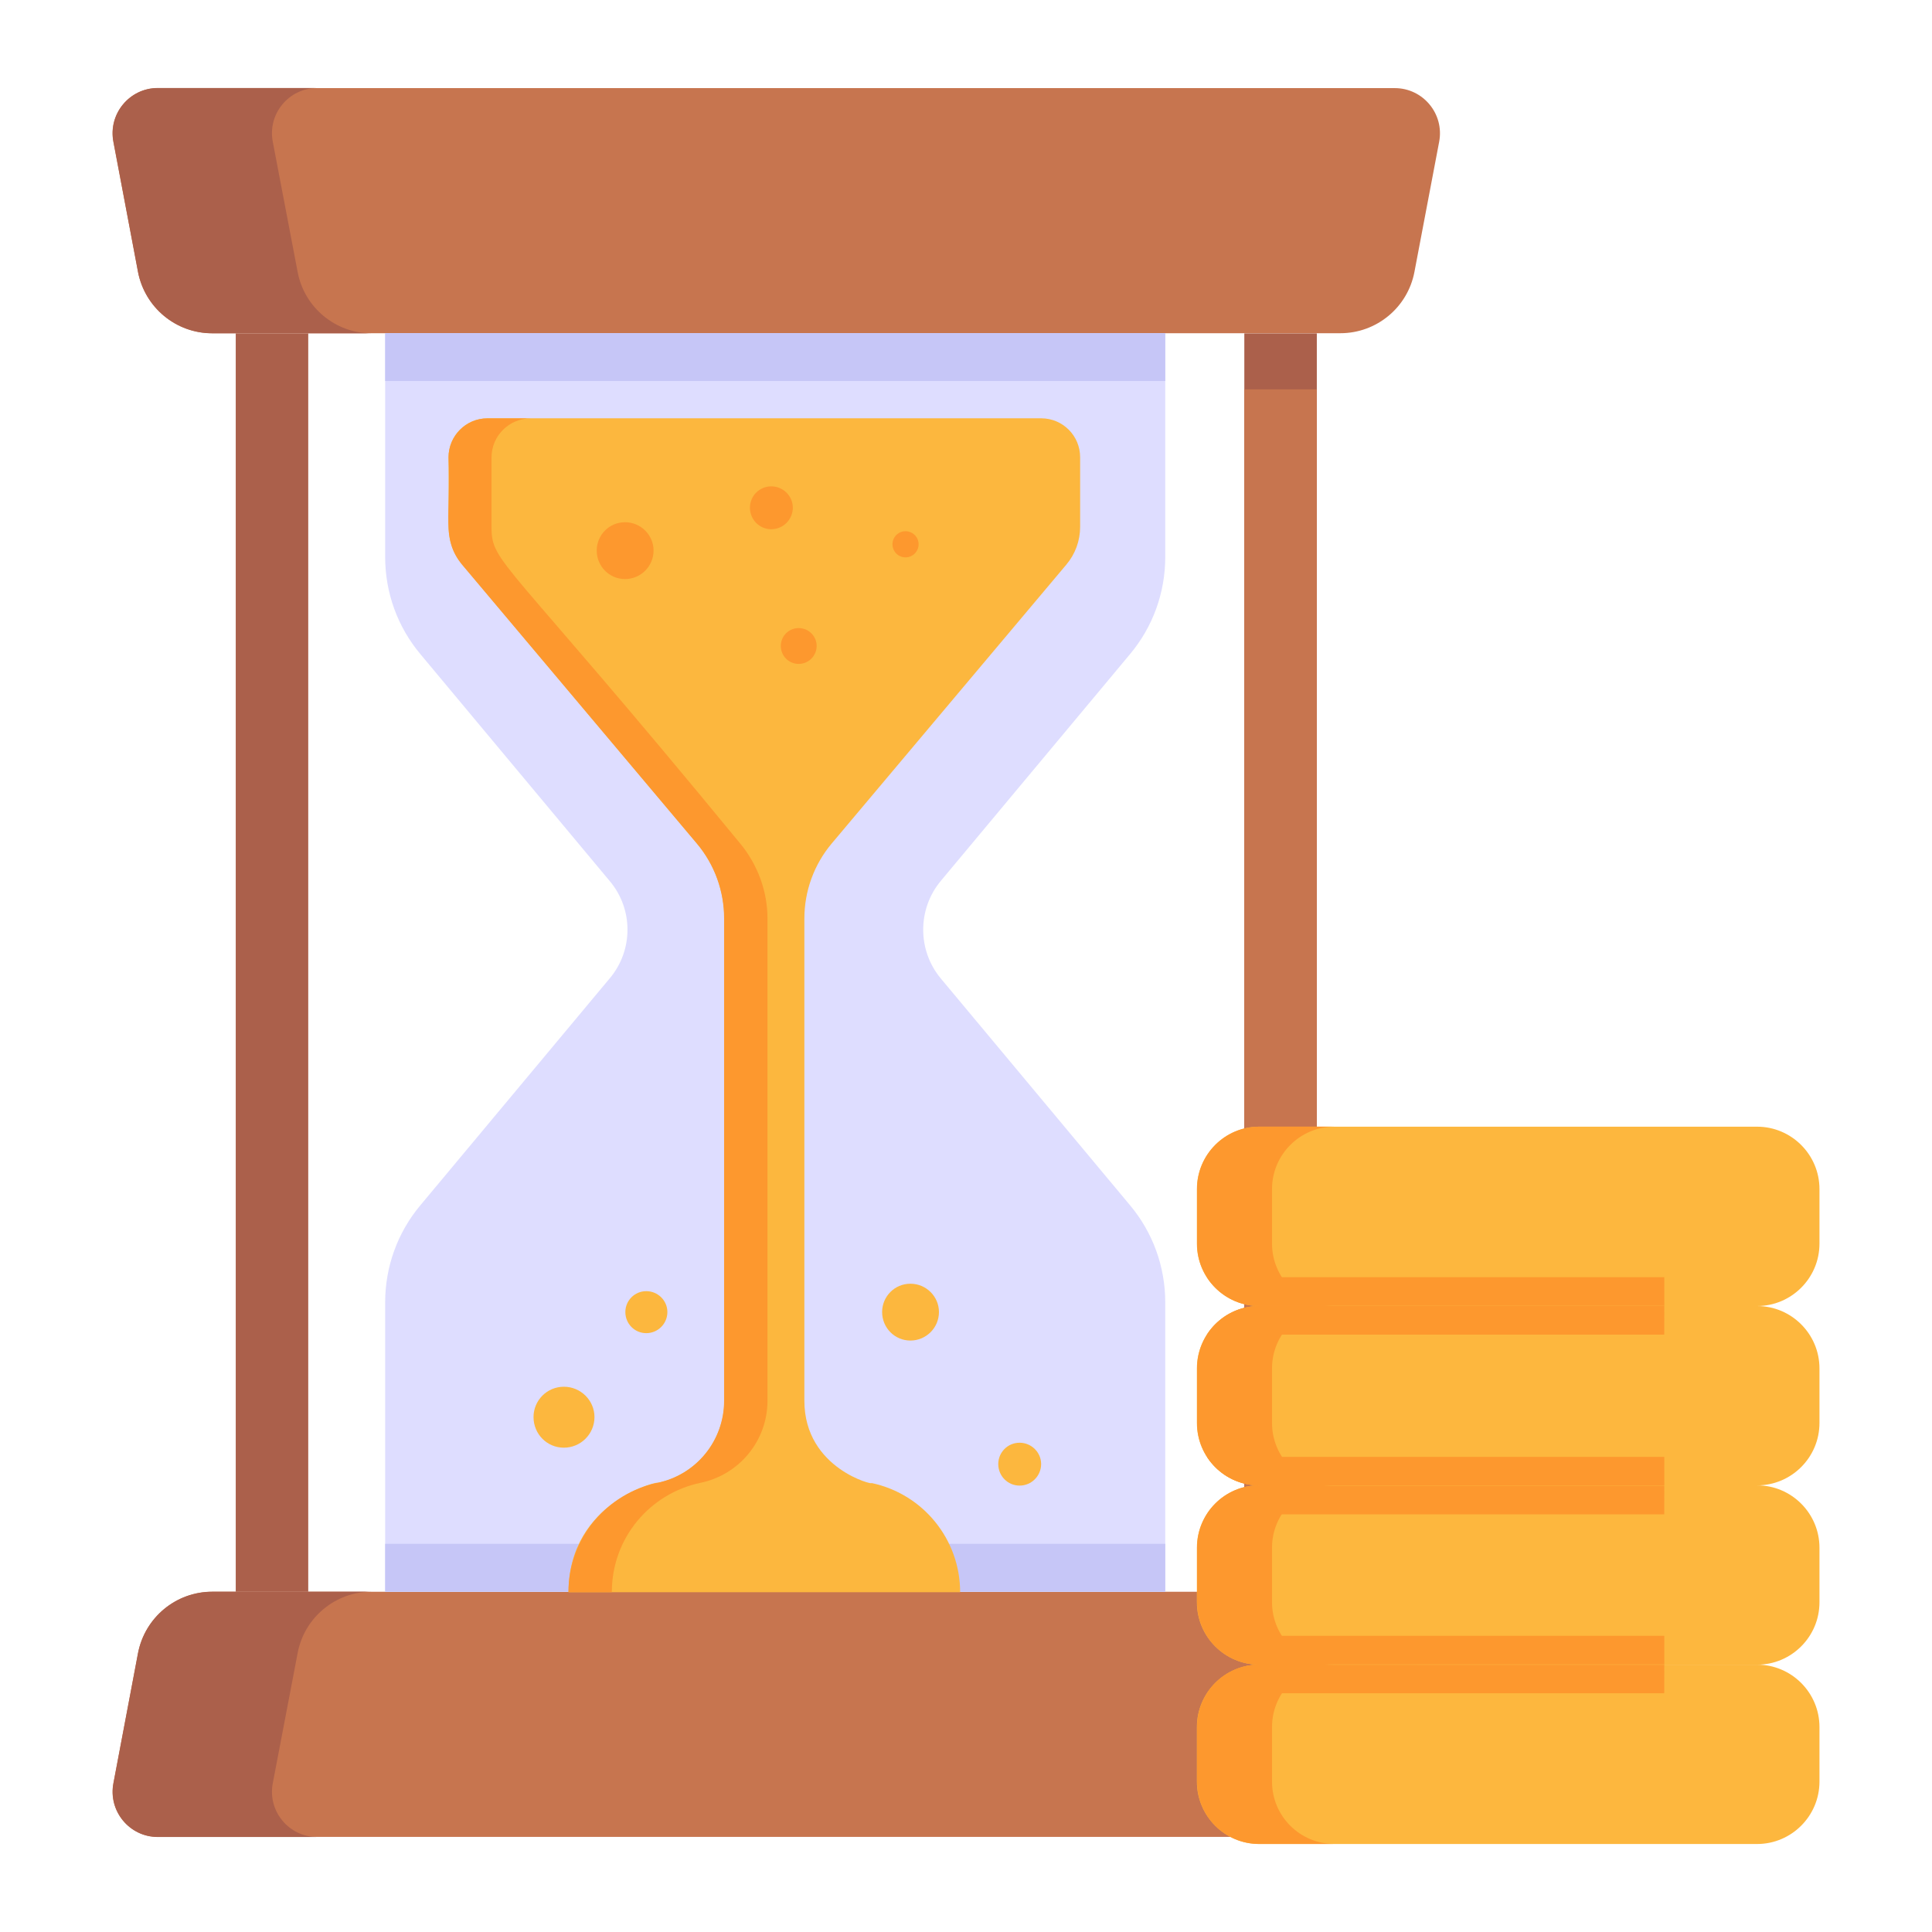 <!-- icon666.com - MILLIONS vector ICONS FREE --><svg id="Layer_1" enable-background="new 0 0 53 53" viewBox="0 0 53 53" xmlns="http://www.w3.org/2000/svg"><g id="_x36_7"><g><g><g><g><path d="m34.135 9.145h1.989v34.667h-1.989z" fill="#ab604b"></path></g></g><g><g><path d="m34.135 10.681h1.989v31.595h-1.989z" fill="#c7754f"></path></g></g><g><g><path d="m6.467 9.145h1.989v34.522h-1.989z" fill="#ab604b"></path></g></g></g><g><g><path d="m38.803 45.35.678 3.568c.145.765-.441 1.473-1.219 1.473h-33.933c-.778 0-1.365-.708-1.219-1.473l.678-3.568c.185-.976 1.039-1.683 2.032-1.683h30.952c.994 0 1.847.706 2.032 1.683z" fill="#c7754f"></path></g></g><g><g><path d="m8.704 50.394h-4.38c-.77 0-1.36-.71-1.21-1.48l.67-3.56c.19-.98 1.04-1.69 2.04-1.69h4.37c-.99 0-1.85.71-2.03 1.69l-.68 3.56c-.15.77.44 1.48 1.22 1.48z" fill="#ab604b"></path></g></g><g><g><path d="m3.787 7.458-.678-3.568c-.145-.765.441-1.473 1.219-1.473l33.933-0c.778-0 1.365.708 1.219 1.473l-.678 3.568c-.185.976-1.039 1.683-2.032 1.683l-30.952 0c-.994 0-1.847-.706-2.032-1.683z" fill="#c7754f"></path></g></g><g><g><path d="m10.194 9.144h-4.37c-1 0-1.85-.71-2.04-1.69l-.67-3.56c-.15-.77.44-1.48 1.21-1.48h4.38c-.78 0-1.37.71-1.22 1.48l.68 3.56c.18.98 1.04 1.69 2.03 1.69z" fill="#ab604b"></path></g></g><g><g><path d="m31.966 9.139v6.14c0 .98-.34 1.92-.97 2.67l-5.19 6.22c-.64.77-.64 1.9 0 2.67l5.19 6.22c.63.75.97 1.69.97 2.67v7.94h-21.4v-7.94c0-.98.34-1.92.97-2.67l5.19-6.22c.65-.77.65-1.9 0-2.67l-5.19-6.22c-.63-.75-.97-1.69-.97-2.67v-6.14z" fill="#deddff"></path></g></g><g><g><path d="m10.566 9.139h21.4v1.313h-21.4z" fill="#c6c6f7"></path></g></g><g><g><path d="m10.566 42.351h21.4v1.313h-21.4z" fill="#c6c6f7"></path></g></g><g><g><path d="m15.597 43.679v-0c0-2.522 2.563-3.077 2.437-2.997 1.069-.223 1.836-1.165 1.836-2.257v-13.226c0-.754-.266-1.485-.752-2.062l-6.437-7.651c-.243-.289-.376-.654-.376-1.031v-1.912c0-.59.478-1.068 1.068-1.068h15.19c.59 0 1.068.478 1.068 1.068v1.912c0 .377-.133.742-.376 1.031l-6.437 7.651c-.486.577-.752 1.307-.752 2.062v13.226c0 1.882 1.953 2.332 1.836 2.257 1.42.296 2.437 1.547 2.437 2.997v0z" fill="#fcb73e"></path></g></g><g><g><path d="m12.304 12.548c.077 1.566-.213 2.236.37 2.94l6.44 7.65c.49.58.75 1.31.75 2.06v13.23c0 1.09-.76 2.03-1.83 2.25-1.351.285-2.44 1.484-2.44 3h1.19c0-1.49 1.045-2.707 2.43-3 1.07-.22 1.84-1.16 1.84-2.25v-13.23c0-.75-.27-1.48-.75-2.06-6.501-7.912-6.82-7.666-6.82-8.68v-1.91c0-.59.48-1.07 1.07-1.07h-1.19c-.58 0-1.06.48-1.06 1.07z" fill="#fd982e"></path></g></g><g><g><path d="m25.758 35.992c0 .433-.351.783-.783.783s-.776-.351-.776-.783c0-.425.343-.776.776-.776s.783.351.783.776z" fill="#fcb73e"></path></g></g><g><g><path d="m18.308 35.993c0 .32-.259.579-.579.579s-.574-.259-.574-.579c0-.314.254-.573.574-.573s.579.259.579.573z" fill="#fcb73e"></path></g></g><g><g><path d="m28.561 40.163c0 .326-.265.591-.591.591-.326 0-.585-.265-.585-.591 0-.321.259-.585.585-.585.326 0 .591.265.591.585z" fill="#fcb73e"></path></g></g><g><g><path d="m16.308 38.874c0 .464-.376.84-.84.84-.464 0-.832-.376-.832-.84 0-.456.368-.832.832-.832.464 0 .84.376.84.832z" fill="#fcb73e"></path></g></g><g><g><path d="m17.929 15.102c0 .433-.351.783-.783.783s-.776-.351-.776-.783c0-.425.343-.776.776-.776s.783.351.783.776z" fill="#fd982e"></path></g></g><g><g><path d="m22.403 17.719c0 .273-.221.494-.494.494-.273 0-.489-.221-.489-.494 0-.268.216-.489.489-.489.273-0.0.494.221.494.489z" fill="#fd982e"></path></g></g><g><g><path d="m25.2 14.93c0 .199-.161.36-.36.36-.199 0-.357-.161-.357-.36 0-.196.158-.357.357-.357.199 0 .36.161.36.357z" fill="#fd982e"></path></g></g><g><g><path d="m21.749 13.927c0 .326-.265.591-.591.591-.326 0-.585-.265-.585-.591 0-.321.259-.585.585-.585.326 0 .591.265.591.585z" fill="#fd982e"></path></g></g></g><g><g><g><path d="m49.913 47.378v1.496c0 .944-.768 1.712-1.712 1.712h-13.655c-.944 0-1.712-.768-1.712-1.712v-1.496c0-.944.768-1.712 1.712-1.712h13.655c.944-0 1.712.768 1.712 1.712z" fill="#fdb73e"></path></g></g><g><g><path d="m45.656 45.667h-11.111c-.602 0-1.13.313-1.435.784h12.545z" fill="#fd982e"></path></g></g><g><g><path d="m49.913 42.459v1.496c0 .944-.768 1.712-1.712 1.712h-13.655c-.944 0-1.712-.768-1.712-1.712v-1.496c0-.944.768-1.712 1.712-1.712h13.655c.944 0 1.712.768 1.712 1.712z" fill="#fdb73e"></path></g></g><g><g><path d="m36.607 50.585h-2.065c-.944 0-1.704-.76-1.704-1.712v-1.496c0-.944.76-1.712 1.704-1.712h2.065c-.944 0-1.712.768-1.712 1.712v1.496c0 .952.768 1.712 1.712 1.712z" fill="#fd982e"></path></g></g><g><g><path d="m36.607 45.665h-2.065c-.944 0-1.704-.768-1.704-1.712v-1.496c0-.944.76-1.712 1.704-1.712h2.065c-.944 0-1.712.768-1.712 1.712v1.496c0 .944.768 1.712 1.712 1.712z" fill="#fd982e"></path></g></g><g><g><path d="m45.656 44.875h-12.545c.305.471.832.784 1.435.784h11.111z" fill="#fd982e"></path></g></g><g><g><path d="m49.913 37.54v1.496c0 .944-.768 1.712-1.712 1.712h-13.655c-.944 0-1.712-.768-1.712-1.712v-1.496c0-.944.768-1.712 1.712-1.712h13.655c.944 0 1.712.768 1.712 1.712z" fill="#fdb73e"></path></g></g><g><g><path d="m45.656 35.828h-11.111c-.602 0-1.13.313-1.435.784h12.545z" fill="#fd982e"></path></g></g><g><g><path d="m49.913 32.62v1.496c0 .944-.768 1.712-1.712 1.712h-13.655c-.944 0-1.712-.768-1.712-1.712v-1.496c0-.944.768-1.712 1.712-1.712h13.655c.944-0 1.712.768 1.712 1.712z" fill="#fdb73e"></path></g></g><g><g><path d="m36.607 40.746h-2.065c-.944 0-1.704-.76-1.704-1.712v-1.496c0-.944.76-1.712 1.704-1.712h2.065c-.944 0-1.712.768-1.712 1.712v1.496c0 .952.768 1.712 1.712 1.712z" fill="#fd982e"></path></g></g><g><g><path d="m36.607 35.827h-2.065c-.944 0-1.704-.768-1.704-1.712v-1.496c0-.944.76-1.712 1.704-1.712h2.065c-.944 0-1.712.768-1.712 1.712v1.496c0 .944.768 1.712 1.712 1.712z" fill="#fd982e"></path></g></g><g><g><path d="m45.656 35.037h-12.545c.305.471.832.784 1.435.784h11.111z" fill="#fd982e"></path></g></g></g><g><g><path d="m45.656 40.758h-11.111c-.602 0-1.13.313-1.435.784h12.545z" fill="#fd982e"></path></g></g><g><g><path d="m45.656 39.966h-12.545c.305.471.832.784 1.435.784h11.111z" fill="#fd982e"></path></g></g></g></svg>